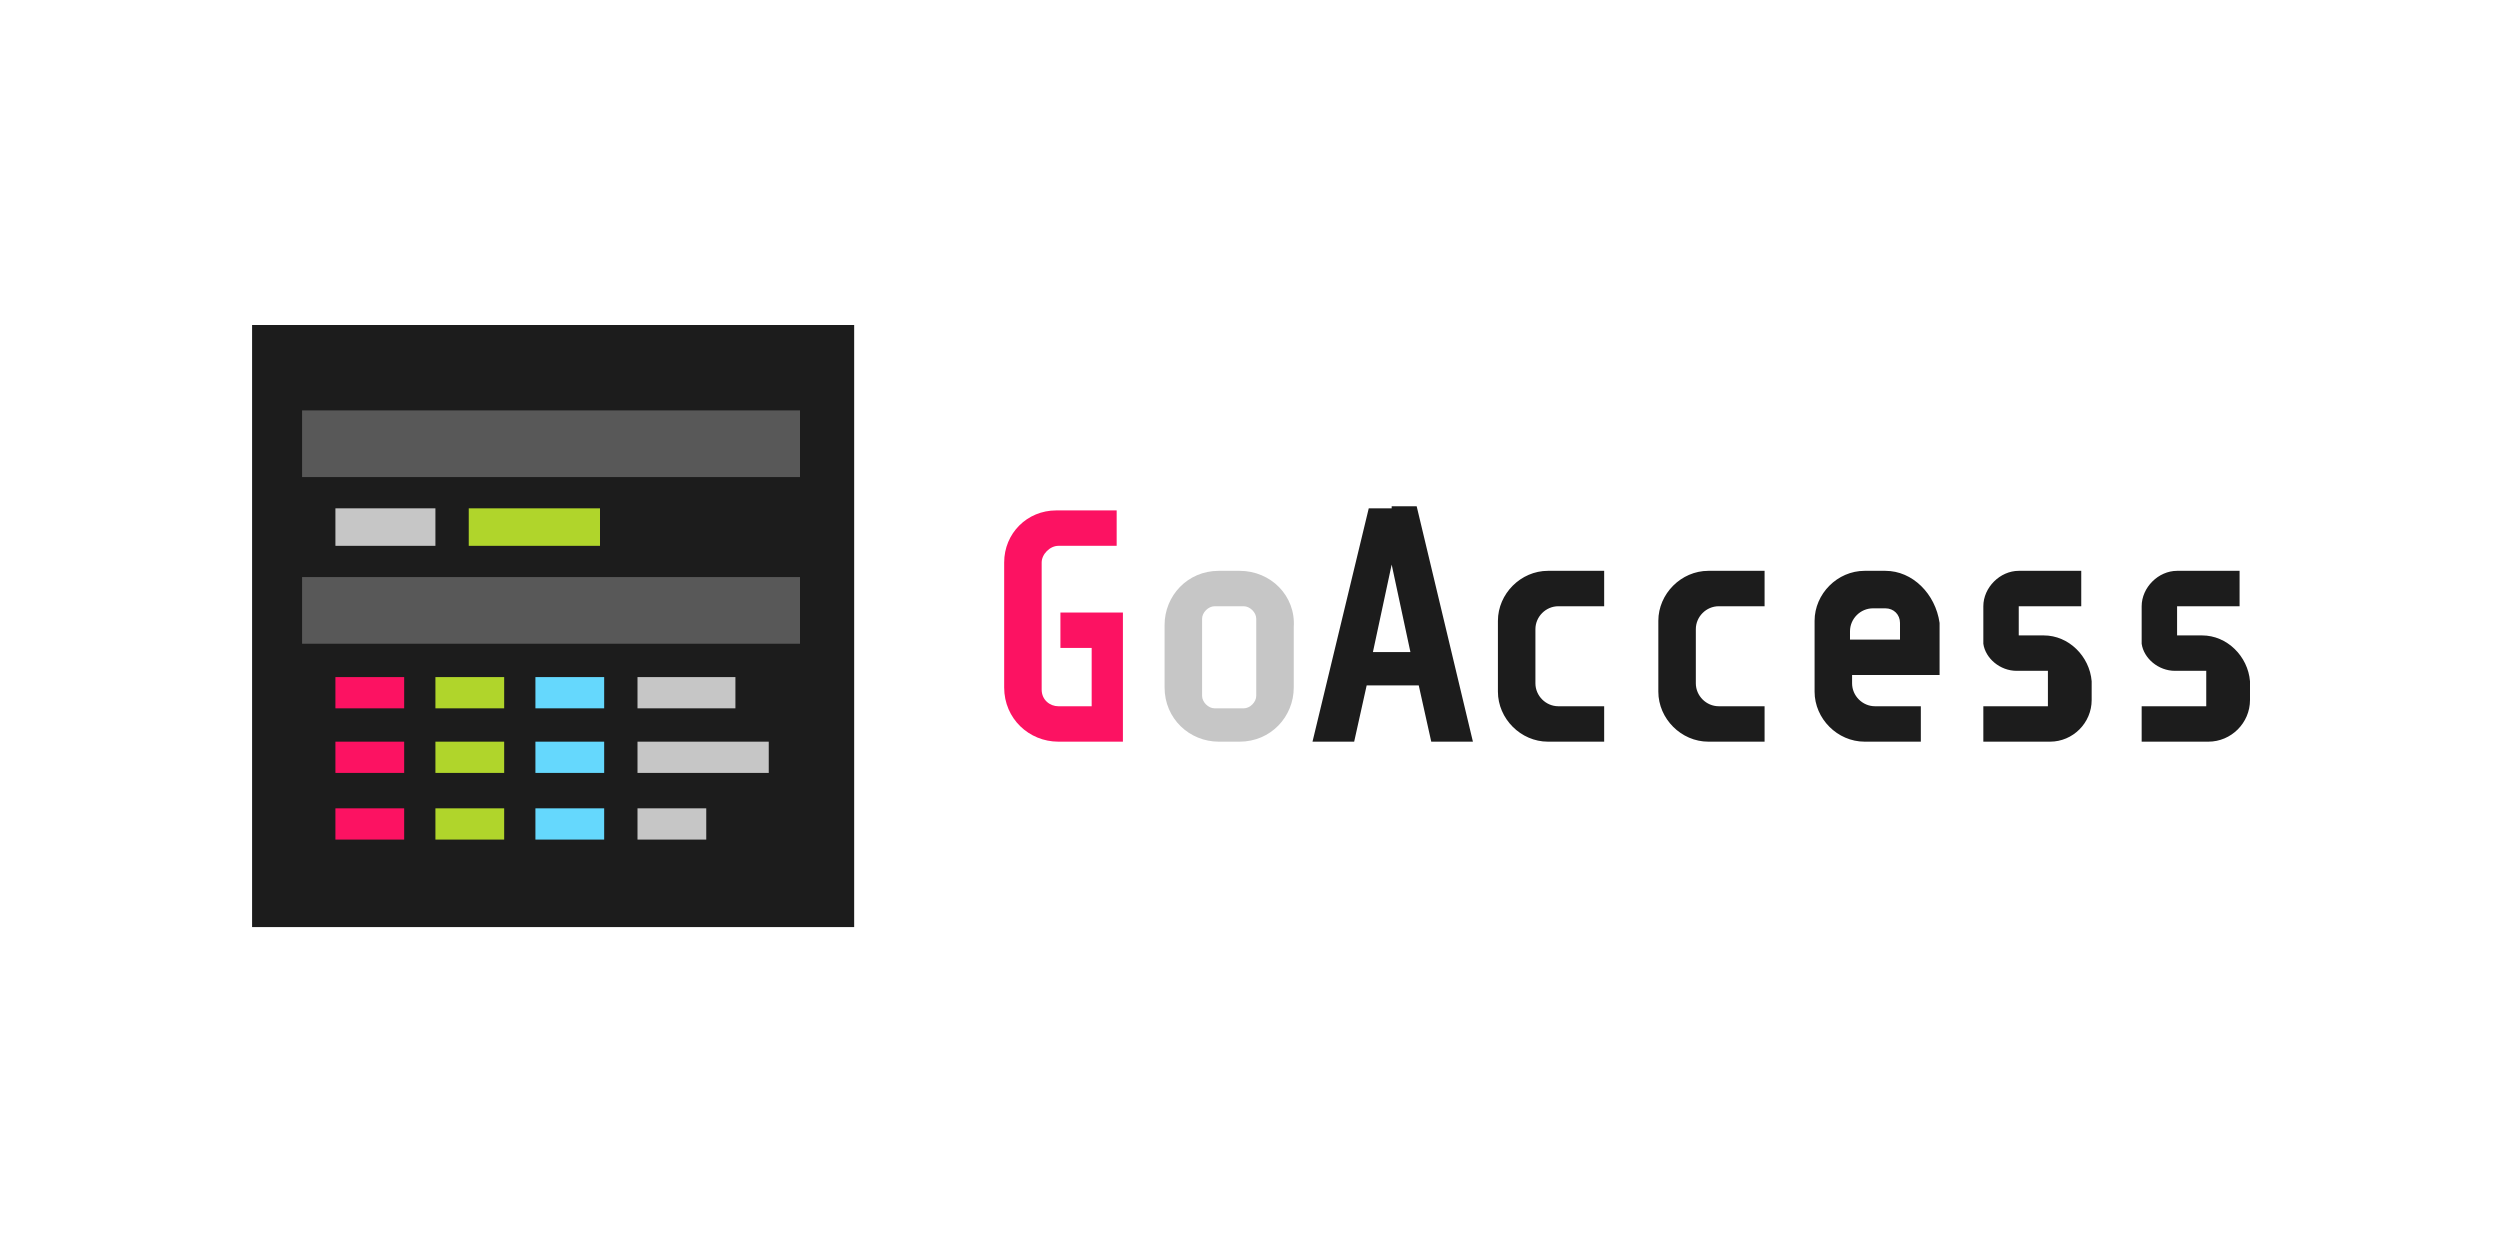 <svg version="1.1" id="Layer_1" xmlns="http://www.w3.org/2000/svg" x="0" y="0" width="120" height="60" xml:space="preserve"><style>.st0{fill:#1c1c1c}.st1{fill:#fc1262}.st2{fill:#b0d52b}.st3{fill:#65d8fd}.st4{fill:#c6c6c6}.st5{fill:#585858}.st6{fill:none}</style><switch><g><path class="st0" d="M12.1 15.6H41v28.9H12.1z"/><path class="st1" d="M16.1 38.8h3.3v1.5h-3.3z"/><path class="st2" d="M20.9 38.8h3.3v1.5h-3.3z"/><path class="st3" d="M25.7 38.8H29v1.5h-3.3z"/><path class="st4" d="M30.6 38.8h3.3v1.5h-3.3z"/><path class="st1" d="M16.1 35.6h3.3v1.5h-3.3z"/><path class="st2" d="M20.9 35.6h3.3v1.5h-3.3z"/><path class="st3" d="M25.7 35.6H29v1.5h-3.3z"/><path class="st4" d="M30.6 35.6h6.3v1.5h-6.3z"/><path class="st1" d="M16.1 32.5h3.3V34h-3.3z"/><path class="st2" d="M20.9 32.5h3.3V34h-3.3z"/><path class="st3" d="M25.7 32.5H29V34h-3.3z"/><path class="st4" d="M30.6 32.5h4.7V34h-4.7zM16.1 24.4h4.8v1.8h-4.8z"/><path class="st2" d="M22.5 24.4h6.3v1.8h-6.3z"/><path class="st5" d="M14.5 19.7h23.9v3.2H14.5zM14.5 27.7h23.9v3.2H14.5z"/><g><path class="st6" d="M65.9 31.3h1.8l-.9-4.2zM59.7 29.1h-1.4c-.3 0-.6.3-.6.6v3.7c0 .3.3.6.6.6h1.4c.3 0 .6-.3.6-.6v-3.7c0-.3-.3-.6-.6-.6zM90.5 29.1h-.6c-.6 0-1.1.5-1.1 1.1v.4h2.4v-.8c0-.3-.3-.7-.7-.7z"/><path class="st4" d="M59.5 27.4h-1c-1.5 0-2.6 1.2-2.6 2.6v3c0 1.5 1.2 2.6 2.6 2.6h1c1.5 0 2.6-1.2 2.6-2.6v-2.9c.1-1.5-1.1-2.7-2.6-2.7zm.8 6c0 .3-.3.6-.6.6h-1.4c-.3 0-.6-.3-.6-.6v-3.7c0-.3.3-.6.6-.6h1.4c.3 0 .6.3.6.6v3.7z"/><path class="st0" d="M66.8 24.4h-1.1L63 35.6h2l.6-2.7h2.5l.6 2.7h2L68 24.3h-1.2zm-.9 6.9l.9-4.2.9 4.2h-1.8z"/><path class="st1" d="M51.2 31.1h1.2v2.8h-1.6c-.4 0-.8-.3-.8-.8V27c0-.4.4-.8.8-.8h2.8v-1.7h-2.9c-1.4 0-2.5 1.1-2.5 2.5v6c0 1.5 1.2 2.6 2.6 2.6H53.9v-6.2h-3v1.7z"/><path class="st0" d="M71.9 29.8v3.4c0 1.3 1.1 2.4 2.4 2.4H77v-1.7h-2.2c-.6 0-1.1-.5-1.1-1.1v-2.6c0-.6.5-1.1 1.1-1.1H77v-1.7h-2.7c-1.3 0-2.4 1.1-2.4 2.4zM79.6 29.8v3.4c0 1.3 1.1 2.4 2.4 2.4h2.7v-1.7h-2.2c-.6 0-1.1-.5-1.1-1.1v-2.6c0-.6.5-1.1 1.1-1.1h2.2v-1.7H82c-1.3 0-2.4 1.1-2.4 2.4zM90.5 27.4h-1c-1.3 0-2.4 1.1-2.4 2.4v3.4c0 1.3 1.1 2.4 2.4 2.4h2.7v-1.7H90c-.6 0-1.1-.5-1.1-1.1v-.4H93.1v-2.5c-.2-1.4-1.3-2.5-2.6-2.5zm.7 3.3h-2.4v-.4c0-.6.5-1.1 1.1-1.1h.6c.4 0 .7.3.7.7v.8zM98.1 30.5h-1.2v-1.4h3v-1.7h-3c-.9 0-1.7.8-1.7 1.7v1.8c.1.7.8 1.3 1.6 1.3h1.5v1.7h-3.1v1.7h3.2c1.1 0 2-.9 2-2v-.9c-.1-1.2-1.1-2.2-2.3-2.2zM105.7 30.5h-1.2v-1.4h3v-1.7h-3c-.9 0-1.7.8-1.7 1.7v1.8c.1.7.8 1.3 1.6 1.3h1.5v1.7h-3.1v1.7h3.2c1.1 0 2-.9 2-2v-.9c-.1-1.2-1.1-2.2-2.3-2.2z"/></g></g></switch></svg>